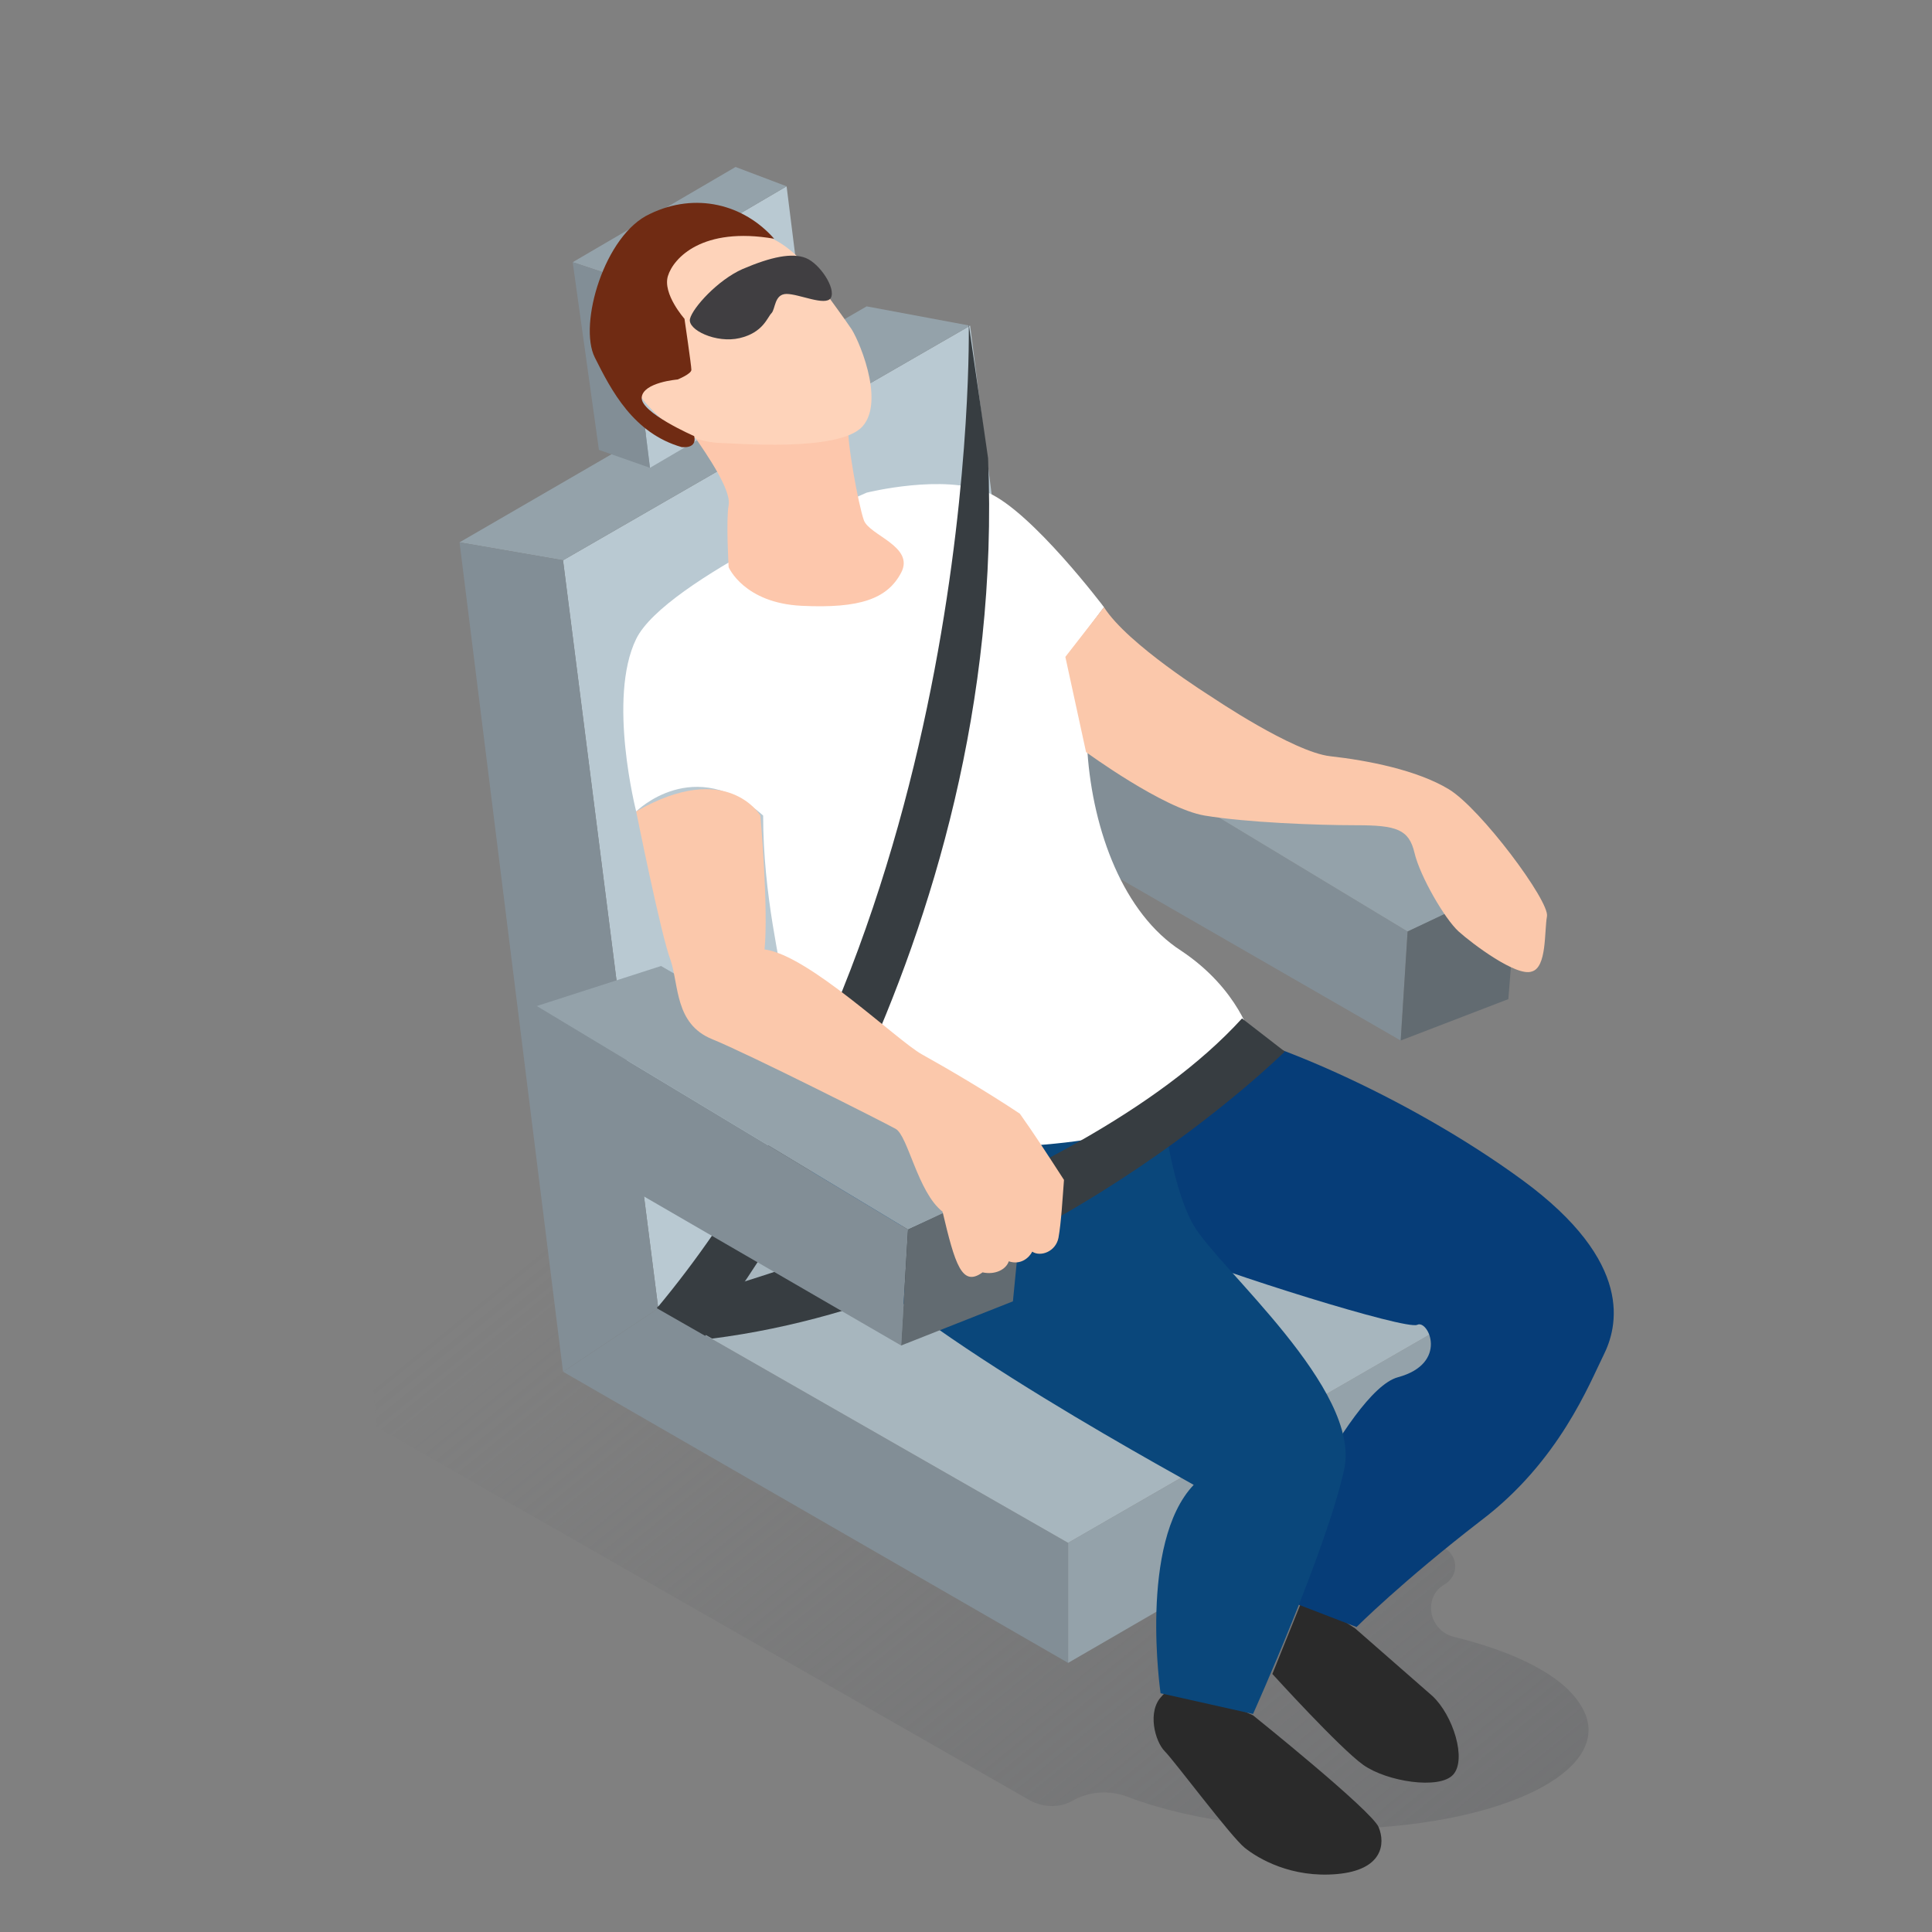 <?xml version="1.0" encoding="utf-8"?>
<!-- Generator: Adobe Illustrator 23.0.3, SVG Export Plug-In . SVG Version: 6.00 Build 0)  -->
<svg version="1.1" id="Layer_1" xmlns="http://www.w3.org/2000/svg" xmlns:xlink="http://www.w3.org/1999/xlink" x="0px" y="0px"
	 width="140px" height="140px" viewBox="0 0 140 140" style="enable-background:new 0 0 140 140;" xml:space="preserve">
<rect x="0" y="0" width="140" height="140" fill="#808080" stroke="none"/>
<style type="text/css">
	.st0{fill:url(#SVGID_1_);}
	.st1{fill:#828E96;}
	.st2{fill:#94A2AA;}
	.st3{fill:#A7B6BE;}
	.st4{fill:#B9C9D2;}
	.st5{fill:#626B71;}
	.st6{fill:#2A2A2A;}
	.st7{fill:#063D78;}
	.st8{fill:#0A477B;}
	.st9{fill:#FFFFFF;}
	.st10{fill:#FBC8AB;}
	.st11{fill:#FDC7AC;}
	.st12{fill:#FED3BA;}
	.st13{fill:#702B13;}
	.st14{fill:#403E41;}
	.st15{fill:none;stroke:#702B13;stroke-width:2.472;stroke-miterlimit:10;}
	.st16{fill:#373D41;}
</style>
<linearGradient id="SVGID_1_" gradientUnits="userSpaceOnUse" x1="47.159" y1="84.127" x2="94.982" y2="142.959">
	<stop  offset="0" style="stop-color:#6D6E70;stop-opacity:0"/>
	<stop  offset="1" style="stop-color:#6D6E70;stop-opacity:0.7"/>
</linearGradient>
<path class="st0" d="M100.1,132.4c-6.8,0.5-13.7-0.4-18.4-2.2c-1.3-0.5-2.8-0.4-4,0.3l0,0c-0.9,0.5-2,0.5-3,0l-47.4-27.1l-0.6-6.8
	l12.8-7.5l1.3,10.2l6.9-4.6l29.6,17.1l13.3-7.7l7.5,4.3l6.6,3.8c1,0.6,1,2,0,2.6h0c-1.6,0.9-1.2,3.3,0.6,3.8
	c4.5,1.1,7.9,2.8,9.2,4.9C117.2,127.6,110.7,131.6,100.1,132.4z"/>
<g>
	<polygon class="st1" points="77.4,120.5 40.8,99.4 47.7,94.8 77.4,111.8 	"/>
	<polygon class="st2" points="77.4,120.5 77.4,111.8 106.9,94.8 106.9,103.4 	"/>
	<polygon class="st3" points="77.4,111.8 47.7,94.8 77.2,77.7 106.9,94.8 	"/>
	<polygon class="st4" points="40.8,40.6 47.7,94.8 77.2,77.7 70.3,23.6 	"/>
	<polygon class="st2" points="40.8,40.6 33.3,39.3 62.8,22.2 70.3,23.6 	"/>
	<polygon class="st1" points="40.8,40.6 33.3,39.3 40.8,99.4 47.7,94.8 	"/>
	<polygon class="st4" points="45.4,20.3 47.1,33.9 58.7,27.1 57,13.5 	"/>
	<polygon class="st2" points="45.4,20.3 41.5,19 53.3,12.1 57,13.5 	"/>
	<polygon class="st1" points="45.4,20.3 41.5,19 43.4,32.6 47.1,33.9 	"/>
</g>
<g>
	<g>
		<polygon class="st1" points="102,67.5 76.5,52.1 76.5,61 101.5,75.4 		"/>
		<polygon class="st2" points="102,67.5 76.5,52.1 85,49.3 110,63.8 		"/>
		<polygon class="st5" points="102,67.5 110,63.7 109.3,72.4 101.5,75.4 		"/>
	</g>
	<path class="st6" d="M98.2,118c0,0,4,3.5,5.6,4.9c1.5,1.4,2.5,4.6,1.5,5.7c-1,1.1-4.8,0.5-6.5-0.7c-1.7-1.2-6.6-6.6-6.6-6.6
		l2.3-5.7L98.2,118z"/>
	<path class="st7" d="M85.5,74.1c5.4,0.5,16.6,5.4,24.8,11.4c8.2,6,6.9,10.7,5.9,12.7s-3.2,7.7-8.9,12c-5.7,4.4-9,7.7-9,7.7l-7-2.7
		c0,0,6.3-14.4,10-15.4c3.7-1,2.2-4.2,1.4-3.8s-14.2-3.8-18.1-5.5C80.6,88.9,85.5,74.1,85.5,74.1z"/>
	<path class="st6" d="M90.8,124.3c0,0,8.6,6.9,9.1,8.1c0.5,1.2,0.3,3.1-3,3.4c-3.3,0.3-5.7-1.1-6.7-1.9c-1-0.8-5.1-6.3-5.8-7
		c-0.7-0.7-1.3-2.9-0.2-4C85.1,121.6,90.8,124.3,90.8,124.3z"/>
	<path class="st8" d="M84.1,79.1c0,0,0.6,6.6,2.4,9.7c1.8,3.1,12.2,11.9,10.9,17.7c-1.3,5.9-6.6,17.7-6.6,17.7l-6.7-1.5
		c0,0-1.6-10.9,2.4-15.1c-5.9-3.3-25.8-14.4-27.9-20.2c-2.2-5.9-1.7-9.7-1.7-9.7L84.1,79.1z"/>
	<path class="st9" d="M90.7,75.3c0,0-0.9-3.6-5.1-6.4c-4.2-2.7-6.4-8.7-6.8-14.4c-0.4-5.7-1.5-6.9-1.5-6.9L80,44
		c0,0-5.2-6.9-8.4-8.3s-8.8,0-8.8,0S48.2,42,46.1,46.3s0,12.5,0,12.5s4.2-4.2,9.2,0.3c0,5.8,1.3,10.8,1.6,13.1
		c0.3,2.3-1.3,7.6,0.2,9.5c1.5,1.9,17,1.9,22.6,0.7C85.1,81.2,90.7,75.3,90.7,75.3z"/>
	<path class="st10" d="M80,44c1.7,2.7,7.8,6.5,7.8,6.5s5.9,4,8.6,4.3c2.7,0.3,6.3,1,8.6,2.4c2.3,1.4,7.3,8.1,7.1,9.2s0,3.7-1.1,4
		c-1.1,0.4-4.3-2-5.3-2.9s-2.8-4-3.2-5.7s-1.3-2-4.2-2s-8-0.2-11-0.7c-3-0.5-8.6-4.6-8.6-4.6l-1.5-6.9L80,44z"/>
	<path class="st11" d="M50.3,31.6c0.9,1.3,2.7,3.9,2.5,5c-0.2,1.1,0,4.5,0,4.5s1.1,2.6,5.3,2.8c4.2,0.2,6.2-0.5,7.2-2.4
		c1-1.9-2.3-2.7-2.7-3.8c-0.4-1.1-1.3-6.1-1.1-6.7C61.9,30.5,48.4,29,50.3,31.6z"/>
	<path class="st12" d="M52.2,32.1c0.9,0,8.6,0.7,10.3-1.2s-0.4-6.6-0.9-7.2c-0.4-0.6-1.5-2.1-1.5-2.1s-2.2-4-5-4.6
		c-2.8-0.6-6.1-0.2-9.5,3.1C42.3,23.4,46.4,31.9,52.2,32.1z"/>
	<path class="st13" d="M50.3,31.6c0,0-3.9-1.7-3.8-2.8c0.1-1.1,2.6-1.3,2.6-1.3s1-0.4,1-0.7c0-0.3-0.5-3.7-0.5-3.7s-1.6-1.8-1.2-3.1
		c0.4-1.3,2.5-3.6,7.7-2.7c-2.2-2.5-5.7-3.4-9-1.8c-3.3,1.5-5.2,8-4,10.4s2.8,5.5,6.3,6.5C50.6,32.5,50.3,31.6,50.3,31.6z"/>
	<path class="st14" d="M53.8,19.5c-1.8,0.8-3.6,2.8-3.8,3.6s1.9,1.8,3.6,1.4s2-1.5,2.3-1.8s0.2-1.4,1.1-1.4c0.9,0,2.8,0.9,3.2,0.3
		c0.4-0.7-0.8-2.5-1.8-2.9S55.9,18.6,53.8,19.5z"/>
	<path class="st15" d="M59.7,24.8"/>
	<g>
		<path class="st16" d="M70.2,23.5c0,0,0.9,43.1-22.6,71.3l3.5,2c1-1.1,22-28,20.5-63.6L70.2,23.5z"/>
		<path class="st16" d="M51.6,97c23.6-3,41.5-20.8,41.5-20.8L90,73.8C77.9,87.1,47.6,94.7,47.6,94.7L51.6,97z"/>
	</g>
	<polygon class="st1" points="65.8,89.1 38.9,72.9 38.9,82.2 65.3,97.5 	"/>
	<polygon class="st2" points="65.8,89.1 38.9,72.9 47.9,70 74.3,85.2 	"/>
	<polygon class="st5" points="65.8,89.1 74.3,85.1 73.4,94.3 65.3,97.5 	"/>
	<path class="st10" d="M46.1,58.8c0,0,1.8,9,2.5,10.8c0.6,1.8,0.3,4.6,3,5.7s12.4,6,13.3,6.5c0.9,0.5,1.6,4.6,3.4,6
		c0.9,3.8,1.4,5.5,2.9,4.4c0.9,0.2,1.7-0.2,1.9-0.8c0.9,0.3,1.5-0.3,1.7-0.7c0.6,0.4,1.7,0,1.9-1c0.2-1.1,0.3-2.9,0.4-4.2
		c-1.1-1.7-2.2-3.4-3.2-4.8c-2.4-1.6-5.3-3.3-7.1-4.3c-1.8-1-8.2-7.2-11.4-7.6c0.3-2.9-0.3-9.7-0.3-9.7S52.7,55,46.1,58.8z"/>
</g>
</svg>
